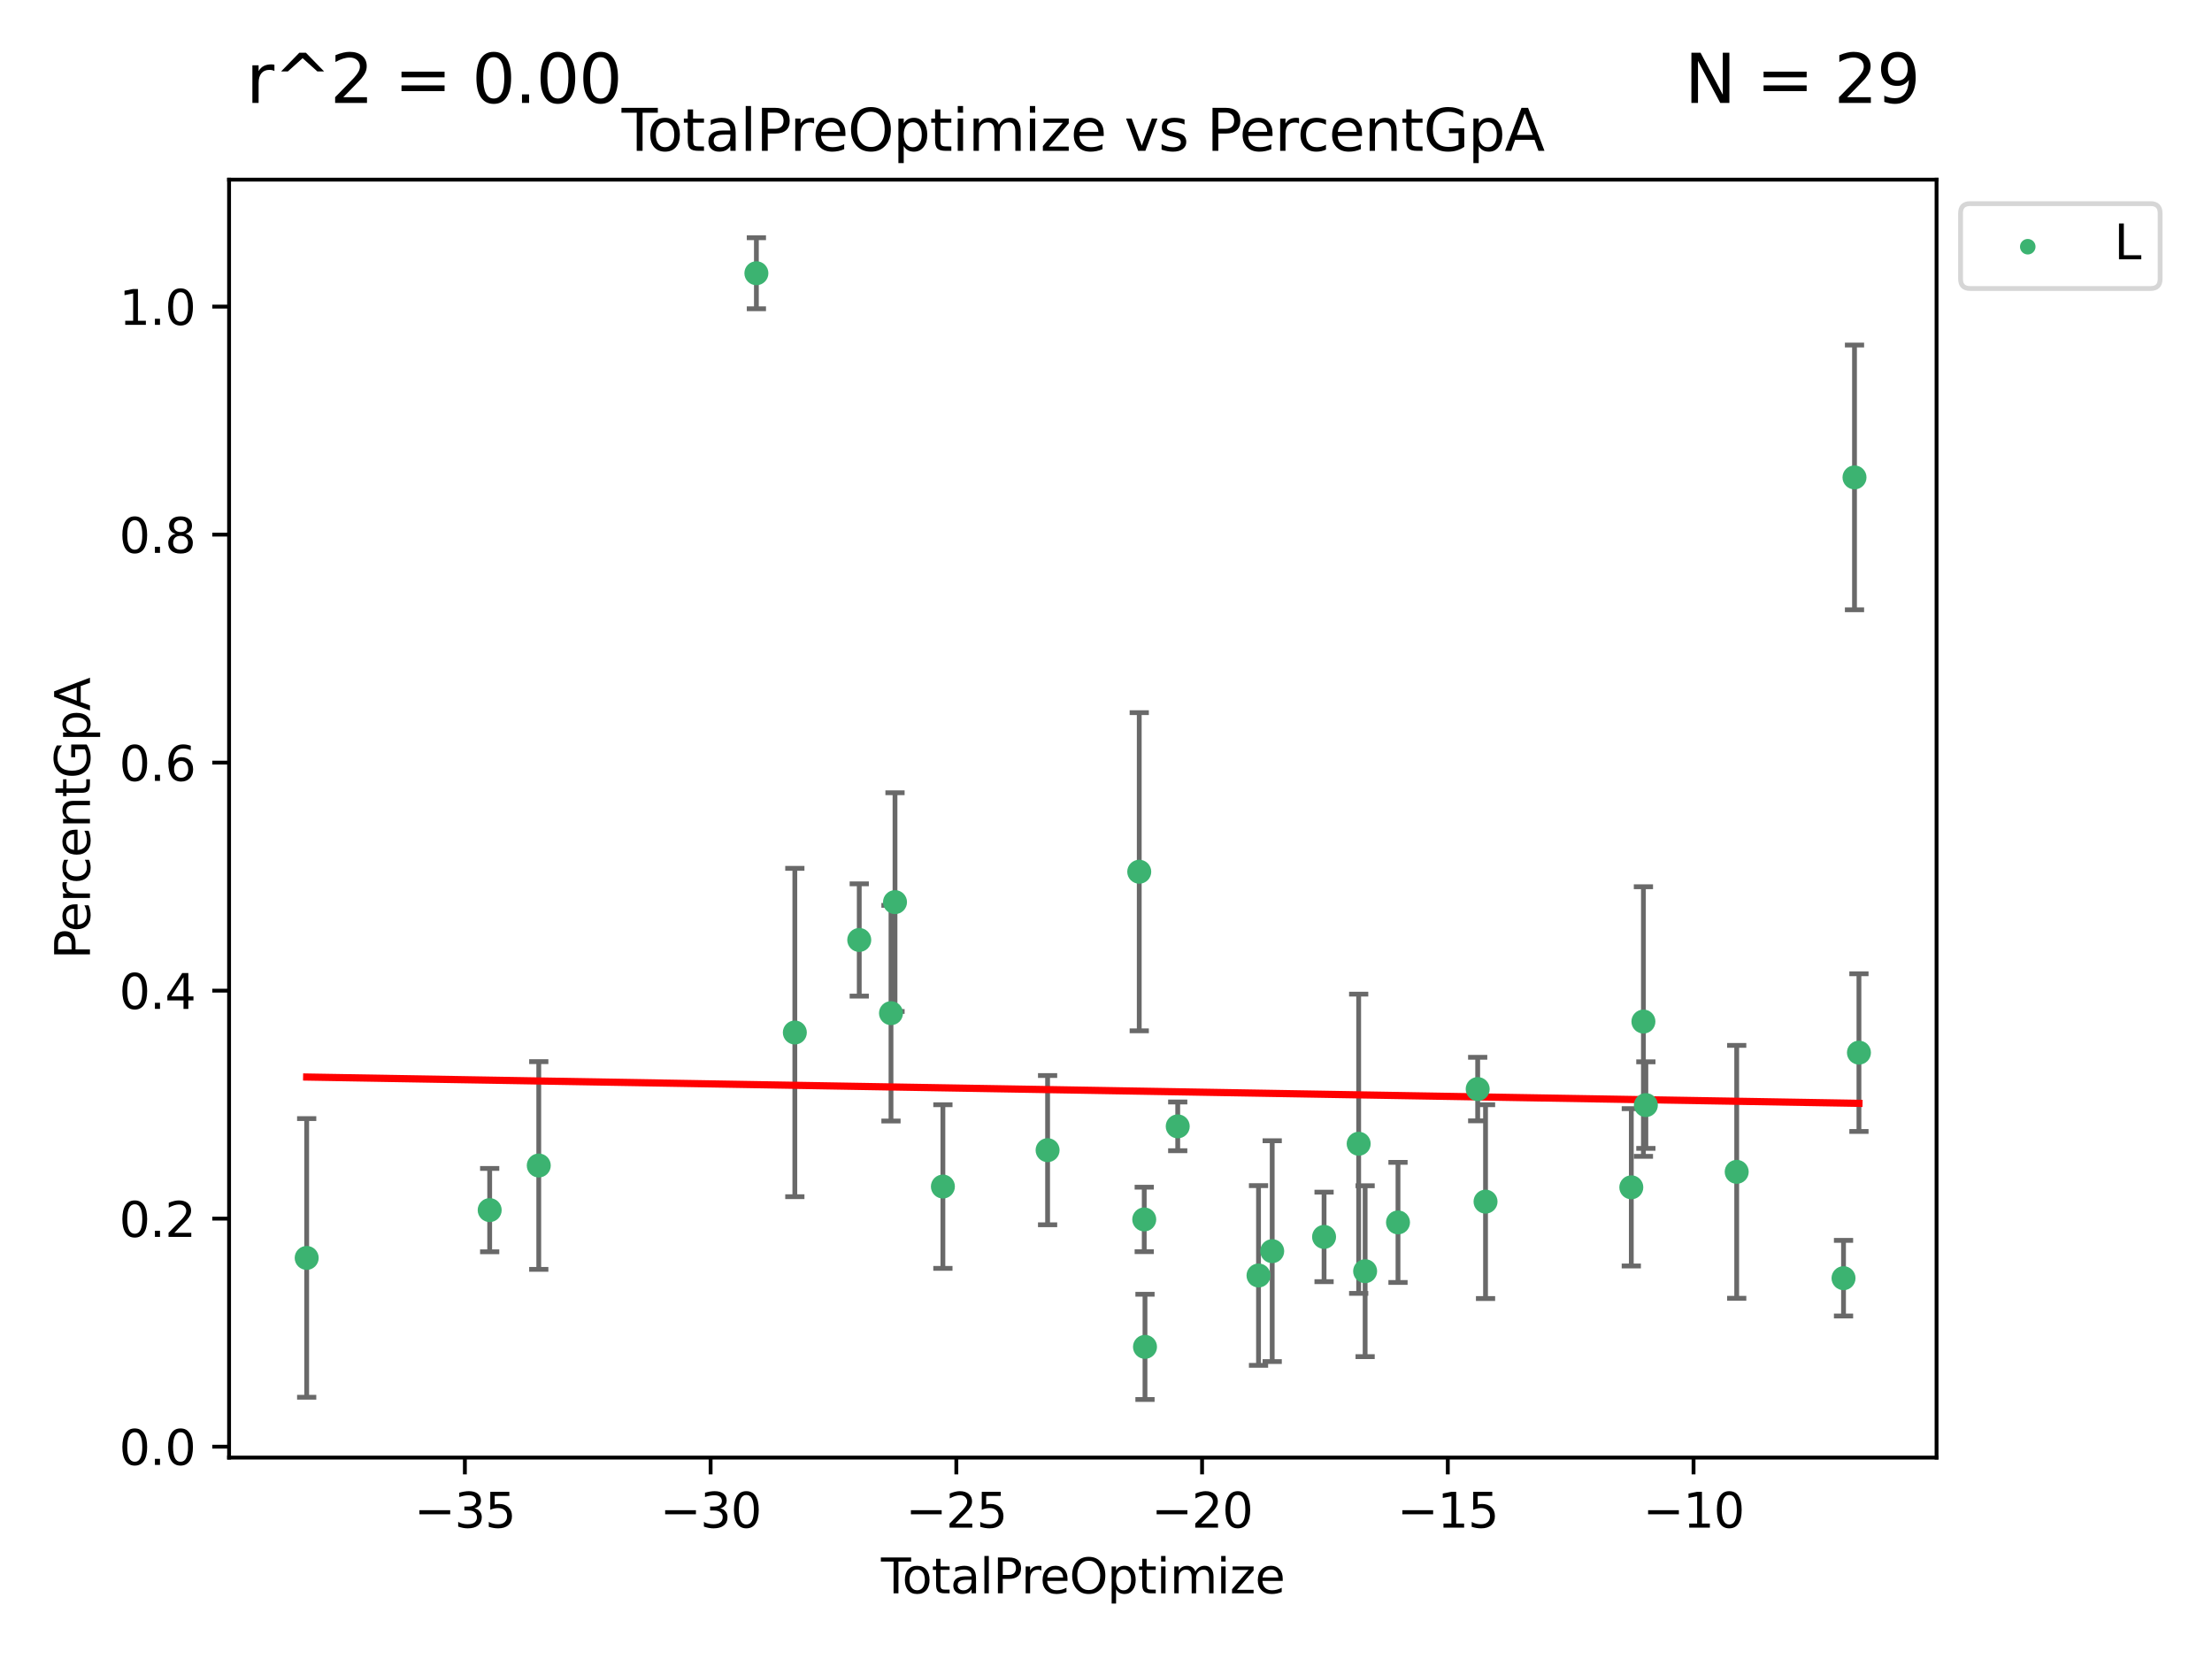 <?xml version="1.0" encoding="utf-8" standalone="no"?>
<!DOCTYPE svg PUBLIC "-//W3C//DTD SVG 1.1//EN"
  "http://www.w3.org/Graphics/SVG/1.1/DTD/svg11.dtd">
<svg xmlns:xlink="http://www.w3.org/1999/xlink" width="460.8pt" height="345.6pt" viewBox="0 0 460.8 345.6" xmlns="http://www.w3.org/2000/svg" version="1.1">
 <defs>
  <style type="text/css">*{stroke-linejoin: round; stroke-linecap: butt}</style>
 </defs>
 <g id="figure_1">
  <g id="patch_1">
   <path d="M 0 345.6 
L 460.8 345.6 
L 460.8 0 
L 0 0 
z
" style="fill: #ffffff"/>
  </g>
  <g id="axes_1">
   <g id="patch_2">
    <path d="M 47.72 303.64 
L 403.42 303.64 
L 403.42 37.422 
L 47.72 37.422 
z
" style="fill: #ffffff"/>
   </g>
   <g id="PathCollection_1">
    <defs>
     <path id="me952d10cf7" d="M 0 1.118 
C 0.297 1.118 0.581 1 0.791 0.791 
C 1 0.581 1.118 0.297 1.118 0 
C 1.118 -0.297 1 -0.581 0.791 -0.791 
C 0.581 -1 0.297 -1.118 0 -1.118 
C -0.297 -1.118 -0.581 -1 -0.791 -0.791 
C -1 -0.581 -1.118 -0.297 -1.118 0 
C -1.118 0.297 -1 0.581 -0.791 0.791 
C -0.581 1 -0.297 1.118 0 1.118 
z
" style="stroke: #3cb371"/>
    </defs>
    <g clip-path="url(#pc78a0ba2e9)">
     <use xlink:href="#me952d10cf7" x="63.888" y="262.049" style="fill: #3cb371; stroke: #3cb371"/>
     <use xlink:href="#me952d10cf7" x="102.01" y="252.087" style="fill: #3cb371; stroke: #3cb371"/>
     <use xlink:href="#me952d10cf7" x="112.235" y="242.795" style="fill: #3cb371; stroke: #3cb371"/>
     <use xlink:href="#me952d10cf7" x="157.569" y="56.92" style="fill: #3cb371; stroke: #3cb371"/>
     <use xlink:href="#me952d10cf7" x="165.579" y="215.09" style="fill: #3cb371; stroke: #3cb371"/>
     <use xlink:href="#me952d10cf7" x="178.997" y="195.811" style="fill: #3cb371; stroke: #3cb371"/>
     <use xlink:href="#me952d10cf7" x="185.61" y="211.062" style="fill: #3cb371; stroke: #3cb371"/>
     <use xlink:href="#me952d10cf7" x="186.446" y="187.927" style="fill: #3cb371; stroke: #3cb371"/>
     <use xlink:href="#me952d10cf7" x="196.423" y="247.179" style="fill: #3cb371; stroke: #3cb371"/>
     <use xlink:href="#me952d10cf7" x="218.233" y="239.6" style="fill: #3cb371; stroke: #3cb371"/>
     <use xlink:href="#me952d10cf7" x="237.326" y="181.598" style="fill: #3cb371; stroke: #3cb371"/>
     <use xlink:href="#me952d10cf7" x="238.366" y="254.029" style="fill: #3cb371; stroke: #3cb371"/>
     <use xlink:href="#me952d10cf7" x="238.523" y="280.577" style="fill: #3cb371; stroke: #3cb371"/>
     <use xlink:href="#me952d10cf7" x="245.342" y="234.641" style="fill: #3cb371; stroke: #3cb371"/>
     <use xlink:href="#me952d10cf7" x="262.173" y="265.708" style="fill: #3cb371; stroke: #3cb371"/>
     <use xlink:href="#me952d10cf7" x="265.023" y="260.638" style="fill: #3cb371; stroke: #3cb371"/>
     <use xlink:href="#me952d10cf7" x="275.827" y="257.669" style="fill: #3cb371; stroke: #3cb371"/>
     <use xlink:href="#me952d10cf7" x="283.037" y="238.264" style="fill: #3cb371; stroke: #3cb371"/>
     <use xlink:href="#me952d10cf7" x="284.381" y="264.813" style="fill: #3cb371; stroke: #3cb371"/>
     <use xlink:href="#me952d10cf7" x="291.229" y="254.65" style="fill: #3cb371; stroke: #3cb371"/>
     <use xlink:href="#me952d10cf7" x="307.829" y="226.871" style="fill: #3cb371; stroke: #3cb371"/>
     <use xlink:href="#me952d10cf7" x="309.465" y="250.322" style="fill: #3cb371; stroke: #3cb371"/>
     <use xlink:href="#me952d10cf7" x="339.831" y="247.339" style="fill: #3cb371; stroke: #3cb371"/>
     <use xlink:href="#me952d10cf7" x="342.354" y="212.807" style="fill: #3cb371; stroke: #3cb371"/>
     <use xlink:href="#me952d10cf7" x="342.864" y="230.213" style="fill: #3cb371; stroke: #3cb371"/>
     <use xlink:href="#me952d10cf7" x="361.787" y="244.115" style="fill: #3cb371; stroke: #3cb371"/>
     <use xlink:href="#me952d10cf7" x="384.04" y="266.268" style="fill: #3cb371; stroke: #3cb371"/>
     <use xlink:href="#me952d10cf7" x="386.327" y="99.454" style="fill: #3cb371; stroke: #3cb371"/>
     <use xlink:href="#me952d10cf7" x="387.252" y="219.283" style="fill: #3cb371; stroke: #3cb371"/>
    </g>
   </g>
   <g id="matplotlib.axis_1">
    <g id="xtick_1">
     <g id="line2d_1">
      <defs>
       <path id="md910b4d066" d="M 0 0 
L 0 3.5 
" style="stroke: #000000; stroke-width: 0.8"/>
      </defs>
      <g>
       <use xlink:href="#md910b4d066" x="96.842" y="303.64" style="stroke: #000000; stroke-width: 0.8"/>
      </g>
     </g>
     <g id="text_1">
      <!-- −35 -->
      <g transform="translate(86.289 318.238)scale(0.1 -0.1)">
       <defs>
        <path id="DejaVuSans-2212" d="M 678 2272 
L 4684 2272 
L 4684 1741 
L 678 1741 
L 678 2272 
z
" transform="scale(0.016)"/>
        <path id="DejaVuSans-33" d="M 2597 2516 
Q 3050 2419 3304 2112 
Q 3559 1806 3559 1356 
Q 3559 666 3084 287 
Q 2609 -91 1734 -91 
Q 1441 -91 1130 -33 
Q 819 25 488 141 
L 488 750 
Q 750 597 1062 519 
Q 1375 441 1716 441 
Q 2309 441 2620 675 
Q 2931 909 2931 1356 
Q 2931 1769 2642 2001 
Q 2353 2234 1838 2234 
L 1294 2234 
L 1294 2753 
L 1863 2753 
Q 2328 2753 2575 2939 
Q 2822 3125 2822 3475 
Q 2822 3834 2567 4026 
Q 2313 4219 1838 4219 
Q 1578 4219 1281 4162 
Q 984 4106 628 3988 
L 628 4550 
Q 988 4650 1302 4700 
Q 1616 4750 1894 4750 
Q 2613 4750 3031 4423 
Q 3450 4097 3450 3541 
Q 3450 3153 3228 2886 
Q 3006 2619 2597 2516 
z
" transform="scale(0.016)"/>
        <path id="DejaVuSans-35" d="M 691 4666 
L 3169 4666 
L 3169 4134 
L 1269 4134 
L 1269 2991 
Q 1406 3038 1543 3061 
Q 1681 3084 1819 3084 
Q 2600 3084 3056 2656 
Q 3513 2228 3513 1497 
Q 3513 744 3044 326 
Q 2575 -91 1722 -91 
Q 1428 -91 1123 -41 
Q 819 9 494 109 
L 494 744 
Q 775 591 1075 516 
Q 1375 441 1709 441 
Q 2250 441 2565 725 
Q 2881 1009 2881 1497 
Q 2881 1984 2565 2268 
Q 2250 2553 1709 2553 
Q 1456 2553 1204 2497 
Q 953 2441 691 2322 
L 691 4666 
z
" transform="scale(0.016)"/>
       </defs>
       <use xlink:href="#DejaVuSans-2212"/>
       <use xlink:href="#DejaVuSans-33" x="83.789"/>
       <use xlink:href="#DejaVuSans-35" x="147.412"/>
      </g>
     </g>
    </g>
    <g id="xtick_2">
     <g id="line2d_2">
      <g>
       <use xlink:href="#md910b4d066" x="148.033" y="303.64" style="stroke: #000000; stroke-width: 0.8"/>
      </g>
     </g>
     <g id="text_2">
      <!-- −30 -->
      <g transform="translate(137.48 318.238)scale(0.1 -0.1)">
       <defs>
        <path id="DejaVuSans-30" d="M 2034 4250 
Q 1547 4250 1301 3770 
Q 1056 3291 1056 2328 
Q 1056 1369 1301 889 
Q 1547 409 2034 409 
Q 2525 409 2770 889 
Q 3016 1369 3016 2328 
Q 3016 3291 2770 3770 
Q 2525 4250 2034 4250 
z
M 2034 4750 
Q 2819 4750 3233 4129 
Q 3647 3509 3647 2328 
Q 3647 1150 3233 529 
Q 2819 -91 2034 -91 
Q 1250 -91 836 529 
Q 422 1150 422 2328 
Q 422 3509 836 4129 
Q 1250 4750 2034 4750 
z
" transform="scale(0.016)"/>
       </defs>
       <use xlink:href="#DejaVuSans-2212"/>
       <use xlink:href="#DejaVuSans-33" x="83.789"/>
       <use xlink:href="#DejaVuSans-30" x="147.412"/>
      </g>
     </g>
    </g>
    <g id="xtick_3">
     <g id="line2d_3">
      <g>
       <use xlink:href="#md910b4d066" x="199.223" y="303.64" style="stroke: #000000; stroke-width: 0.8"/>
      </g>
     </g>
     <g id="text_3">
      <!-- −25 -->
      <g transform="translate(188.671 318.238)scale(0.1 -0.1)">
       <defs>
        <path id="DejaVuSans-32" d="M 1228 531 
L 3431 531 
L 3431 0 
L 469 0 
L 469 531 
Q 828 903 1448 1529 
Q 2069 2156 2228 2338 
Q 2531 2678 2651 2914 
Q 2772 3150 2772 3378 
Q 2772 3750 2511 3984 
Q 2250 4219 1831 4219 
Q 1534 4219 1204 4116 
Q 875 4013 500 3803 
L 500 4441 
Q 881 4594 1212 4672 
Q 1544 4750 1819 4750 
Q 2544 4750 2975 4387 
Q 3406 4025 3406 3419 
Q 3406 3131 3298 2873 
Q 3191 2616 2906 2266 
Q 2828 2175 2409 1742 
Q 1991 1309 1228 531 
z
" transform="scale(0.016)"/>
       </defs>
       <use xlink:href="#DejaVuSans-2212"/>
       <use xlink:href="#DejaVuSans-32" x="83.789"/>
       <use xlink:href="#DejaVuSans-35" x="147.412"/>
      </g>
     </g>
    </g>
    <g id="xtick_4">
     <g id="line2d_4">
      <g>
       <use xlink:href="#md910b4d066" x="250.414" y="303.64" style="stroke: #000000; stroke-width: 0.8"/>
      </g>
     </g>
     <g id="text_4">
      <!-- −20 -->
      <g transform="translate(239.862 318.238)scale(0.1 -0.1)">
       <use xlink:href="#DejaVuSans-2212"/>
       <use xlink:href="#DejaVuSans-32" x="83.789"/>
       <use xlink:href="#DejaVuSans-30" x="147.412"/>
      </g>
     </g>
    </g>
    <g id="xtick_5">
     <g id="line2d_5">
      <g>
       <use xlink:href="#md910b4d066" x="301.605" y="303.64" style="stroke: #000000; stroke-width: 0.8"/>
      </g>
     </g>
     <g id="text_5">
      <!-- −15 -->
      <g transform="translate(291.053 318.238)scale(0.1 -0.1)">
       <defs>
        <path id="DejaVuSans-31" d="M 794 531 
L 1825 531 
L 1825 4091 
L 703 3866 
L 703 4441 
L 1819 4666 
L 2450 4666 
L 2450 531 
L 3481 531 
L 3481 0 
L 794 0 
L 794 531 
z
" transform="scale(0.016)"/>
       </defs>
       <use xlink:href="#DejaVuSans-2212"/>
       <use xlink:href="#DejaVuSans-31" x="83.789"/>
       <use xlink:href="#DejaVuSans-35" x="147.412"/>
      </g>
     </g>
    </g>
    <g id="xtick_6">
     <g id="line2d_6">
      <g>
       <use xlink:href="#md910b4d066" x="352.796" y="303.64" style="stroke: #000000; stroke-width: 0.8"/>
      </g>
     </g>
     <g id="text_6">
      <!-- −10 -->
      <g transform="translate(342.244 318.238)scale(0.1 -0.1)">
       <use xlink:href="#DejaVuSans-2212"/>
       <use xlink:href="#DejaVuSans-31" x="83.789"/>
       <use xlink:href="#DejaVuSans-30" x="147.412"/>
      </g>
     </g>
    </g>
    <g id="text_7">
     <!-- TotalPreOptimize -->
     <g transform="translate(183.527 331.917)scale(0.1 -0.1)">
      <defs>
       <path id="DejaVuSans-54" d="M -19 4666 
L 3928 4666 
L 3928 4134 
L 2272 4134 
L 2272 0 
L 1638 0 
L 1638 4134 
L -19 4134 
L -19 4666 
z
" transform="scale(0.016)"/>
       <path id="DejaVuSans-6f" d="M 1959 3097 
Q 1497 3097 1228 2736 
Q 959 2375 959 1747 
Q 959 1119 1226 758 
Q 1494 397 1959 397 
Q 2419 397 2687 759 
Q 2956 1122 2956 1747 
Q 2956 2369 2687 2733 
Q 2419 3097 1959 3097 
z
M 1959 3584 
Q 2709 3584 3137 3096 
Q 3566 2609 3566 1747 
Q 3566 888 3137 398 
Q 2709 -91 1959 -91 
Q 1206 -91 779 398 
Q 353 888 353 1747 
Q 353 2609 779 3096 
Q 1206 3584 1959 3584 
z
" transform="scale(0.016)"/>
       <path id="DejaVuSans-74" d="M 1172 4494 
L 1172 3500 
L 2356 3500 
L 2356 3053 
L 1172 3053 
L 1172 1153 
Q 1172 725 1289 603 
Q 1406 481 1766 481 
L 2356 481 
L 2356 0 
L 1766 0 
Q 1100 0 847 248 
Q 594 497 594 1153 
L 594 3053 
L 172 3053 
L 172 3500 
L 594 3500 
L 594 4494 
L 1172 4494 
z
" transform="scale(0.016)"/>
       <path id="DejaVuSans-61" d="M 2194 1759 
Q 1497 1759 1228 1600 
Q 959 1441 959 1056 
Q 959 750 1161 570 
Q 1363 391 1709 391 
Q 2188 391 2477 730 
Q 2766 1069 2766 1631 
L 2766 1759 
L 2194 1759 
z
M 3341 1997 
L 3341 0 
L 2766 0 
L 2766 531 
Q 2569 213 2275 61 
Q 1981 -91 1556 -91 
Q 1019 -91 701 211 
Q 384 513 384 1019 
Q 384 1609 779 1909 
Q 1175 2209 1959 2209 
L 2766 2209 
L 2766 2266 
Q 2766 2663 2505 2880 
Q 2244 3097 1772 3097 
Q 1472 3097 1187 3025 
Q 903 2953 641 2809 
L 641 3341 
Q 956 3463 1253 3523 
Q 1550 3584 1831 3584 
Q 2591 3584 2966 3190 
Q 3341 2797 3341 1997 
z
" transform="scale(0.016)"/>
       <path id="DejaVuSans-6c" d="M 603 4863 
L 1178 4863 
L 1178 0 
L 603 0 
L 603 4863 
z
" transform="scale(0.016)"/>
       <path id="DejaVuSans-50" d="M 1259 4147 
L 1259 2394 
L 2053 2394 
Q 2494 2394 2734 2622 
Q 2975 2850 2975 3272 
Q 2975 3691 2734 3919 
Q 2494 4147 2053 4147 
L 1259 4147 
z
M 628 4666 
L 2053 4666 
Q 2838 4666 3239 4311 
Q 3641 3956 3641 3272 
Q 3641 2581 3239 2228 
Q 2838 1875 2053 1875 
L 1259 1875 
L 1259 0 
L 628 0 
L 628 4666 
z
" transform="scale(0.016)"/>
       <path id="DejaVuSans-72" d="M 2631 2963 
Q 2534 3019 2420 3045 
Q 2306 3072 2169 3072 
Q 1681 3072 1420 2755 
Q 1159 2438 1159 1844 
L 1159 0 
L 581 0 
L 581 3500 
L 1159 3500 
L 1159 2956 
Q 1341 3275 1631 3429 
Q 1922 3584 2338 3584 
Q 2397 3584 2469 3576 
Q 2541 3569 2628 3553 
L 2631 2963 
z
" transform="scale(0.016)"/>
       <path id="DejaVuSans-65" d="M 3597 1894 
L 3597 1613 
L 953 1613 
Q 991 1019 1311 708 
Q 1631 397 2203 397 
Q 2534 397 2845 478 
Q 3156 559 3463 722 
L 3463 178 
Q 3153 47 2828 -22 
Q 2503 -91 2169 -91 
Q 1331 -91 842 396 
Q 353 884 353 1716 
Q 353 2575 817 3079 
Q 1281 3584 2069 3584 
Q 2775 3584 3186 3129 
Q 3597 2675 3597 1894 
z
M 3022 2063 
Q 3016 2534 2758 2815 
Q 2500 3097 2075 3097 
Q 1594 3097 1305 2825 
Q 1016 2553 972 2059 
L 3022 2063 
z
" transform="scale(0.016)"/>
       <path id="DejaVuSans-4f" d="M 2522 4238 
Q 1834 4238 1429 3725 
Q 1025 3213 1025 2328 
Q 1025 1447 1429 934 
Q 1834 422 2522 422 
Q 3209 422 3611 934 
Q 4013 1447 4013 2328 
Q 4013 3213 3611 3725 
Q 3209 4238 2522 4238 
z
M 2522 4750 
Q 3503 4750 4090 4092 
Q 4678 3434 4678 2328 
Q 4678 1225 4090 567 
Q 3503 -91 2522 -91 
Q 1538 -91 948 565 
Q 359 1222 359 2328 
Q 359 3434 948 4092 
Q 1538 4750 2522 4750 
z
" transform="scale(0.016)"/>
       <path id="DejaVuSans-70" d="M 1159 525 
L 1159 -1331 
L 581 -1331 
L 581 3500 
L 1159 3500 
L 1159 2969 
Q 1341 3281 1617 3432 
Q 1894 3584 2278 3584 
Q 2916 3584 3314 3078 
Q 3713 2572 3713 1747 
Q 3713 922 3314 415 
Q 2916 -91 2278 -91 
Q 1894 -91 1617 61 
Q 1341 213 1159 525 
z
M 3116 1747 
Q 3116 2381 2855 2742 
Q 2594 3103 2138 3103 
Q 1681 3103 1420 2742 
Q 1159 2381 1159 1747 
Q 1159 1113 1420 752 
Q 1681 391 2138 391 
Q 2594 391 2855 752 
Q 3116 1113 3116 1747 
z
" transform="scale(0.016)"/>
       <path id="DejaVuSans-69" d="M 603 3500 
L 1178 3500 
L 1178 0 
L 603 0 
L 603 3500 
z
M 603 4863 
L 1178 4863 
L 1178 4134 
L 603 4134 
L 603 4863 
z
" transform="scale(0.016)"/>
       <path id="DejaVuSans-6d" d="M 3328 2828 
Q 3544 3216 3844 3400 
Q 4144 3584 4550 3584 
Q 5097 3584 5394 3201 
Q 5691 2819 5691 2113 
L 5691 0 
L 5113 0 
L 5113 2094 
Q 5113 2597 4934 2840 
Q 4756 3084 4391 3084 
Q 3944 3084 3684 2787 
Q 3425 2491 3425 1978 
L 3425 0 
L 2847 0 
L 2847 2094 
Q 2847 2600 2669 2842 
Q 2491 3084 2119 3084 
Q 1678 3084 1418 2786 
Q 1159 2488 1159 1978 
L 1159 0 
L 581 0 
L 581 3500 
L 1159 3500 
L 1159 2956 
Q 1356 3278 1631 3431 
Q 1906 3584 2284 3584 
Q 2666 3584 2933 3390 
Q 3200 3197 3328 2828 
z
" transform="scale(0.016)"/>
       <path id="DejaVuSans-7a" d="M 353 3500 
L 3084 3500 
L 3084 2975 
L 922 459 
L 3084 459 
L 3084 0 
L 275 0 
L 275 525 
L 2438 3041 
L 353 3041 
L 353 3500 
z
" transform="scale(0.016)"/>
      </defs>
      <use xlink:href="#DejaVuSans-54"/>
      <use xlink:href="#DejaVuSans-6f" x="44.084"/>
      <use xlink:href="#DejaVuSans-74" x="105.266"/>
      <use xlink:href="#DejaVuSans-61" x="144.475"/>
      <use xlink:href="#DejaVuSans-6c" x="205.754"/>
      <use xlink:href="#DejaVuSans-50" x="233.537"/>
      <use xlink:href="#DejaVuSans-72" x="292.09"/>
      <use xlink:href="#DejaVuSans-65" x="330.953"/>
      <use xlink:href="#DejaVuSans-4f" x="392.477"/>
      <use xlink:href="#DejaVuSans-70" x="471.188"/>
      <use xlink:href="#DejaVuSans-74" x="534.664"/>
      <use xlink:href="#DejaVuSans-69" x="573.873"/>
      <use xlink:href="#DejaVuSans-6d" x="601.656"/>
      <use xlink:href="#DejaVuSans-69" x="699.068"/>
      <use xlink:href="#DejaVuSans-7a" x="726.852"/>
      <use xlink:href="#DejaVuSans-65" x="779.342"/>
     </g>
    </g>
   </g>
   <g id="matplotlib.axis_2">
    <g id="ytick_1">
     <g id="line2d_7">
      <defs>
       <path id="mcd298468d3" d="M 0 0 
L -3.5 0 
" style="stroke: #000000; stroke-width: 0.8"/>
      </defs>
      <g>
       <use xlink:href="#mcd298468d3" x="47.72" y="301.367" style="stroke: #000000; stroke-width: 0.8"/>
      </g>
     </g>
     <g id="text_8">
      <!-- 0.0 -->
      <g transform="translate(24.817 305.166)scale(0.1 -0.1)">
       <defs>
        <path id="DejaVuSans-2e" d="M 684 794 
L 1344 794 
L 1344 0 
L 684 0 
L 684 794 
z
" transform="scale(0.016)"/>
       </defs>
       <use xlink:href="#DejaVuSans-30"/>
       <use xlink:href="#DejaVuSans-2e" x="63.623"/>
       <use xlink:href="#DejaVuSans-30" x="95.41"/>
      </g>
     </g>
    </g>
    <g id="ytick_2">
     <g id="line2d_8">
      <g>
       <use xlink:href="#mcd298468d3" x="47.72" y="253.868" style="stroke: #000000; stroke-width: 0.8"/>
      </g>
     </g>
     <g id="text_9">
      <!-- 0.2 -->
      <g transform="translate(24.817 257.667)scale(0.1 -0.1)">
       <use xlink:href="#DejaVuSans-30"/>
       <use xlink:href="#DejaVuSans-2e" x="63.623"/>
       <use xlink:href="#DejaVuSans-32" x="95.41"/>
      </g>
     </g>
    </g>
    <g id="ytick_3">
     <g id="line2d_9">
      <g>
       <use xlink:href="#mcd298468d3" x="47.72" y="206.369" style="stroke: #000000; stroke-width: 0.8"/>
      </g>
     </g>
     <g id="text_10">
      <!-- 0.4 -->
      <g transform="translate(24.817 210.168)scale(0.1 -0.1)">
       <defs>
        <path id="DejaVuSans-34" d="M 2419 4116 
L 825 1625 
L 2419 1625 
L 2419 4116 
z
M 2253 4666 
L 3047 4666 
L 3047 1625 
L 3713 1625 
L 3713 1100 
L 3047 1100 
L 3047 0 
L 2419 0 
L 2419 1100 
L 313 1100 
L 313 1709 
L 2253 4666 
z
" transform="scale(0.016)"/>
       </defs>
       <use xlink:href="#DejaVuSans-30"/>
       <use xlink:href="#DejaVuSans-2e" x="63.623"/>
       <use xlink:href="#DejaVuSans-34" x="95.41"/>
      </g>
     </g>
    </g>
    <g id="ytick_4">
     <g id="line2d_10">
      <g>
       <use xlink:href="#mcd298468d3" x="47.72" y="158.87" style="stroke: #000000; stroke-width: 0.8"/>
      </g>
     </g>
     <g id="text_11">
      <!-- 0.6 -->
      <g transform="translate(24.817 162.67)scale(0.1 -0.1)">
       <defs>
        <path id="DejaVuSans-36" d="M 2113 2584 
Q 1688 2584 1439 2293 
Q 1191 2003 1191 1497 
Q 1191 994 1439 701 
Q 1688 409 2113 409 
Q 2538 409 2786 701 
Q 3034 994 3034 1497 
Q 3034 2003 2786 2293 
Q 2538 2584 2113 2584 
z
M 3366 4563 
L 3366 3988 
Q 3128 4100 2886 4159 
Q 2644 4219 2406 4219 
Q 1781 4219 1451 3797 
Q 1122 3375 1075 2522 
Q 1259 2794 1537 2939 
Q 1816 3084 2150 3084 
Q 2853 3084 3261 2657 
Q 3669 2231 3669 1497 
Q 3669 778 3244 343 
Q 2819 -91 2113 -91 
Q 1303 -91 875 529 
Q 447 1150 447 2328 
Q 447 3434 972 4092 
Q 1497 4750 2381 4750 
Q 2619 4750 2861 4703 
Q 3103 4656 3366 4563 
z
" transform="scale(0.016)"/>
       </defs>
       <use xlink:href="#DejaVuSans-30"/>
       <use xlink:href="#DejaVuSans-2e" x="63.623"/>
       <use xlink:href="#DejaVuSans-36" x="95.41"/>
      </g>
     </g>
    </g>
    <g id="ytick_5">
     <g id="line2d_11">
      <g>
       <use xlink:href="#mcd298468d3" x="47.72" y="111.372" style="stroke: #000000; stroke-width: 0.8"/>
      </g>
     </g>
     <g id="text_12">
      <!-- 0.8 -->
      <g transform="translate(24.817 115.171)scale(0.1 -0.1)">
       <defs>
        <path id="DejaVuSans-38" d="M 2034 2216 
Q 1584 2216 1326 1975 
Q 1069 1734 1069 1313 
Q 1069 891 1326 650 
Q 1584 409 2034 409 
Q 2484 409 2743 651 
Q 3003 894 3003 1313 
Q 3003 1734 2745 1975 
Q 2488 2216 2034 2216 
z
M 1403 2484 
Q 997 2584 770 2862 
Q 544 3141 544 3541 
Q 544 4100 942 4425 
Q 1341 4750 2034 4750 
Q 2731 4750 3128 4425 
Q 3525 4100 3525 3541 
Q 3525 3141 3298 2862 
Q 3072 2584 2669 2484 
Q 3125 2378 3379 2068 
Q 3634 1759 3634 1313 
Q 3634 634 3220 271 
Q 2806 -91 2034 -91 
Q 1263 -91 848 271 
Q 434 634 434 1313 
Q 434 1759 690 2068 
Q 947 2378 1403 2484 
z
M 1172 3481 
Q 1172 3119 1398 2916 
Q 1625 2713 2034 2713 
Q 2441 2713 2670 2916 
Q 2900 3119 2900 3481 
Q 2900 3844 2670 4047 
Q 2441 4250 2034 4250 
Q 1625 4250 1398 4047 
Q 1172 3844 1172 3481 
z
" transform="scale(0.016)"/>
       </defs>
       <use xlink:href="#DejaVuSans-30"/>
       <use xlink:href="#DejaVuSans-2e" x="63.623"/>
       <use xlink:href="#DejaVuSans-38" x="95.41"/>
      </g>
     </g>
    </g>
    <g id="ytick_6">
     <g id="line2d_12">
      <g>
       <use xlink:href="#mcd298468d3" x="47.72" y="63.873" style="stroke: #000000; stroke-width: 0.8"/>
      </g>
     </g>
     <g id="text_13">
      <!-- 1.0 -->
      <g transform="translate(24.817 67.672)scale(0.1 -0.1)">
       <use xlink:href="#DejaVuSans-31"/>
       <use xlink:href="#DejaVuSans-2e" x="63.623"/>
       <use xlink:href="#DejaVuSans-30" x="95.41"/>
      </g>
     </g>
    </g>
    <g id="text_14">
     <!-- PercentGpA -->
     <g transform="translate(18.737 199.807)rotate(-90)scale(0.1 -0.1)">
      <defs>
       <path id="DejaVuSans-63" d="M 3122 3366 
L 3122 2828 
Q 2878 2963 2633 3030 
Q 2388 3097 2138 3097 
Q 1578 3097 1268 2742 
Q 959 2388 959 1747 
Q 959 1106 1268 751 
Q 1578 397 2138 397 
Q 2388 397 2633 464 
Q 2878 531 3122 666 
L 3122 134 
Q 2881 22 2623 -34 
Q 2366 -91 2075 -91 
Q 1284 -91 818 406 
Q 353 903 353 1747 
Q 353 2603 823 3093 
Q 1294 3584 2113 3584 
Q 2378 3584 2631 3529 
Q 2884 3475 3122 3366 
z
" transform="scale(0.016)"/>
       <path id="DejaVuSans-6e" d="M 3513 2113 
L 3513 0 
L 2938 0 
L 2938 2094 
Q 2938 2591 2744 2837 
Q 2550 3084 2163 3084 
Q 1697 3084 1428 2787 
Q 1159 2491 1159 1978 
L 1159 0 
L 581 0 
L 581 3500 
L 1159 3500 
L 1159 2956 
Q 1366 3272 1645 3428 
Q 1925 3584 2291 3584 
Q 2894 3584 3203 3211 
Q 3513 2838 3513 2113 
z
" transform="scale(0.016)"/>
       <path id="DejaVuSans-47" d="M 3809 666 
L 3809 1919 
L 2778 1919 
L 2778 2438 
L 4434 2438 
L 4434 434 
Q 4069 175 3628 42 
Q 3188 -91 2688 -91 
Q 1594 -91 976 548 
Q 359 1188 359 2328 
Q 359 3472 976 4111 
Q 1594 4750 2688 4750 
Q 3144 4750 3555 4637 
Q 3966 4525 4313 4306 
L 4313 3634 
Q 3963 3931 3569 4081 
Q 3175 4231 2741 4231 
Q 1884 4231 1454 3753 
Q 1025 3275 1025 2328 
Q 1025 1384 1454 906 
Q 1884 428 2741 428 
Q 3075 428 3337 486 
Q 3600 544 3809 666 
z
" transform="scale(0.016)"/>
       <path id="DejaVuSans-41" d="M 2188 4044 
L 1331 1722 
L 3047 1722 
L 2188 4044 
z
M 1831 4666 
L 2547 4666 
L 4325 0 
L 3669 0 
L 3244 1197 
L 1141 1197 
L 716 0 
L 50 0 
L 1831 4666 
z
" transform="scale(0.016)"/>
      </defs>
      <use xlink:href="#DejaVuSans-50"/>
      <use xlink:href="#DejaVuSans-65" x="56.678"/>
      <use xlink:href="#DejaVuSans-72" x="118.201"/>
      <use xlink:href="#DejaVuSans-63" x="157.064"/>
      <use xlink:href="#DejaVuSans-65" x="212.045"/>
      <use xlink:href="#DejaVuSans-6e" x="273.568"/>
      <use xlink:href="#DejaVuSans-74" x="336.947"/>
      <use xlink:href="#DejaVuSans-47" x="376.156"/>
      <use xlink:href="#DejaVuSans-70" x="453.646"/>
      <use xlink:href="#DejaVuSans-41" x="517.123"/>
     </g>
    </g>
   </g>
   <g id="LineCollection_1">
    <path d="M 63.888 291.071 
L 63.888 233.027 
" clip-path="url(#pc78a0ba2e9)" style="fill: none; stroke: #696969"/>
    <path d="M 102.01 260.77 
L 102.01 243.404 
" clip-path="url(#pc78a0ba2e9)" style="fill: none; stroke: #696969"/>
    <path d="M 112.235 264.432 
L 112.235 221.158 
" clip-path="url(#pc78a0ba2e9)" style="fill: none; stroke: #696969"/>
    <path d="M 157.569 64.318 
L 157.569 49.523 
" clip-path="url(#pc78a0ba2e9)" style="fill: none; stroke: #696969"/>
    <path d="M 165.579 249.289 
L 165.579 180.891 
" clip-path="url(#pc78a0ba2e9)" style="fill: none; stroke: #696969"/>
    <path d="M 178.997 207.506 
L 178.997 184.116 
" clip-path="url(#pc78a0ba2e9)" style="fill: none; stroke: #696969"/>
    <path d="M 185.61 233.524 
L 185.61 188.599 
" clip-path="url(#pc78a0ba2e9)" style="fill: none; stroke: #696969"/>
    <path d="M 186.446 210.709 
L 186.446 165.144 
" clip-path="url(#pc78a0ba2e9)" style="fill: none; stroke: #696969"/>
    <path d="M 196.423 264.222 
L 196.423 230.137 
" clip-path="url(#pc78a0ba2e9)" style="fill: none; stroke: #696969"/>
    <path d="M 218.233 255.145 
L 218.233 224.054 
" clip-path="url(#pc78a0ba2e9)" style="fill: none; stroke: #696969"/>
    <path d="M 237.326 214.737 
L 237.326 148.458 
" clip-path="url(#pc78a0ba2e9)" style="fill: none; stroke: #696969"/>
    <path d="M 238.366 260.745 
L 238.366 247.313 
" clip-path="url(#pc78a0ba2e9)" style="fill: none; stroke: #696969"/>
    <path d="M 238.523 291.539 
L 238.523 269.615 
" clip-path="url(#pc78a0ba2e9)" style="fill: none; stroke: #696969"/>
    <path d="M 245.342 239.716 
L 245.342 229.566 
" clip-path="url(#pc78a0ba2e9)" style="fill: none; stroke: #696969"/>
    <path d="M 262.173 284.427 
L 262.173 246.989 
" clip-path="url(#pc78a0ba2e9)" style="fill: none; stroke: #696969"/>
    <path d="M 265.023 283.639 
L 265.023 237.638 
" clip-path="url(#pc78a0ba2e9)" style="fill: none; stroke: #696969"/>
    <path d="M 275.827 266.994 
L 275.827 248.344 
" clip-path="url(#pc78a0ba2e9)" style="fill: none; stroke: #696969"/>
    <path d="M 283.037 269.432 
L 283.037 207.096 
" clip-path="url(#pc78a0ba2e9)" style="fill: none; stroke: #696969"/>
    <path d="M 284.381 282.612 
L 284.381 247.014 
" clip-path="url(#pc78a0ba2e9)" style="fill: none; stroke: #696969"/>
    <path d="M 291.229 267.159 
L 291.229 242.142 
" clip-path="url(#pc78a0ba2e9)" style="fill: none; stroke: #696969"/>
    <path d="M 307.829 233.488 
L 307.829 220.255 
" clip-path="url(#pc78a0ba2e9)" style="fill: none; stroke: #696969"/>
    <path d="M 309.465 270.506 
L 309.465 230.138 
" clip-path="url(#pc78a0ba2e9)" style="fill: none; stroke: #696969"/>
    <path d="M 339.831 263.725 
L 339.831 230.953 
" clip-path="url(#pc78a0ba2e9)" style="fill: none; stroke: #696969"/>
    <path d="M 342.354 240.887 
L 342.354 184.726 
" clip-path="url(#pc78a0ba2e9)" style="fill: none; stroke: #696969"/>
    <path d="M 342.864 239.229 
L 342.864 221.197 
" clip-path="url(#pc78a0ba2e9)" style="fill: none; stroke: #696969"/>
    <path d="M 361.787 270.459 
L 361.787 217.771 
" clip-path="url(#pc78a0ba2e9)" style="fill: none; stroke: #696969"/>
    <path d="M 384.04 274.145 
L 384.04 258.391 
" clip-path="url(#pc78a0ba2e9)" style="fill: none; stroke: #696969"/>
    <path d="M 386.327 127.026 
L 386.327 71.881 
" clip-path="url(#pc78a0ba2e9)" style="fill: none; stroke: #696969"/>
    <path d="M 387.252 235.706 
L 387.252 202.86 
" clip-path="url(#pc78a0ba2e9)" style="fill: none; stroke: #696969"/>
   </g>
   <g id="line2d_13">
    <defs>
     <path id="m46abfa9cf5" d="M 2 0 
L -2 -0 
" style="stroke: #696969"/>
    </defs>
    <g clip-path="url(#pc78a0ba2e9)">
     <use xlink:href="#m46abfa9cf5" x="63.888" y="291.071" style="fill: #696969; stroke: #696969"/>
     <use xlink:href="#m46abfa9cf5" x="102.01" y="260.77" style="fill: #696969; stroke: #696969"/>
     <use xlink:href="#m46abfa9cf5" x="112.235" y="264.432" style="fill: #696969; stroke: #696969"/>
     <use xlink:href="#m46abfa9cf5" x="157.569" y="64.318" style="fill: #696969; stroke: #696969"/>
     <use xlink:href="#m46abfa9cf5" x="165.579" y="249.289" style="fill: #696969; stroke: #696969"/>
     <use xlink:href="#m46abfa9cf5" x="178.997" y="207.506" style="fill: #696969; stroke: #696969"/>
     <use xlink:href="#m46abfa9cf5" x="185.61" y="233.524" style="fill: #696969; stroke: #696969"/>
     <use xlink:href="#m46abfa9cf5" x="186.446" y="210.709" style="fill: #696969; stroke: #696969"/>
     <use xlink:href="#m46abfa9cf5" x="196.423" y="264.222" style="fill: #696969; stroke: #696969"/>
     <use xlink:href="#m46abfa9cf5" x="218.233" y="255.145" style="fill: #696969; stroke: #696969"/>
     <use xlink:href="#m46abfa9cf5" x="237.326" y="214.737" style="fill: #696969; stroke: #696969"/>
     <use xlink:href="#m46abfa9cf5" x="238.366" y="260.745" style="fill: #696969; stroke: #696969"/>
     <use xlink:href="#m46abfa9cf5" x="238.523" y="291.539" style="fill: #696969; stroke: #696969"/>
     <use xlink:href="#m46abfa9cf5" x="245.342" y="239.716" style="fill: #696969; stroke: #696969"/>
     <use xlink:href="#m46abfa9cf5" x="262.173" y="284.427" style="fill: #696969; stroke: #696969"/>
     <use xlink:href="#m46abfa9cf5" x="265.023" y="283.639" style="fill: #696969; stroke: #696969"/>
     <use xlink:href="#m46abfa9cf5" x="275.827" y="266.994" style="fill: #696969; stroke: #696969"/>
     <use xlink:href="#m46abfa9cf5" x="283.037" y="269.432" style="fill: #696969; stroke: #696969"/>
     <use xlink:href="#m46abfa9cf5" x="284.381" y="282.612" style="fill: #696969; stroke: #696969"/>
     <use xlink:href="#m46abfa9cf5" x="291.229" y="267.159" style="fill: #696969; stroke: #696969"/>
     <use xlink:href="#m46abfa9cf5" x="307.829" y="233.488" style="fill: #696969; stroke: #696969"/>
     <use xlink:href="#m46abfa9cf5" x="309.465" y="270.506" style="fill: #696969; stroke: #696969"/>
     <use xlink:href="#m46abfa9cf5" x="339.831" y="263.725" style="fill: #696969; stroke: #696969"/>
     <use xlink:href="#m46abfa9cf5" x="342.354" y="240.887" style="fill: #696969; stroke: #696969"/>
     <use xlink:href="#m46abfa9cf5" x="342.864" y="239.229" style="fill: #696969; stroke: #696969"/>
     <use xlink:href="#m46abfa9cf5" x="361.787" y="270.459" style="fill: #696969; stroke: #696969"/>
     <use xlink:href="#m46abfa9cf5" x="384.04" y="274.145" style="fill: #696969; stroke: #696969"/>
     <use xlink:href="#m46abfa9cf5" x="386.327" y="127.026" style="fill: #696969; stroke: #696969"/>
     <use xlink:href="#m46abfa9cf5" x="387.252" y="235.706" style="fill: #696969; stroke: #696969"/>
    </g>
   </g>
   <g id="line2d_14">
    <g clip-path="url(#pc78a0ba2e9)">
     <use xlink:href="#m46abfa9cf5" x="63.888" y="233.027" style="fill: #696969; stroke: #696969"/>
     <use xlink:href="#m46abfa9cf5" x="102.01" y="243.404" style="fill: #696969; stroke: #696969"/>
     <use xlink:href="#m46abfa9cf5" x="112.235" y="221.158" style="fill: #696969; stroke: #696969"/>
     <use xlink:href="#m46abfa9cf5" x="157.569" y="49.523" style="fill: #696969; stroke: #696969"/>
     <use xlink:href="#m46abfa9cf5" x="165.579" y="180.891" style="fill: #696969; stroke: #696969"/>
     <use xlink:href="#m46abfa9cf5" x="178.997" y="184.116" style="fill: #696969; stroke: #696969"/>
     <use xlink:href="#m46abfa9cf5" x="185.61" y="188.599" style="fill: #696969; stroke: #696969"/>
     <use xlink:href="#m46abfa9cf5" x="186.446" y="165.144" style="fill: #696969; stroke: #696969"/>
     <use xlink:href="#m46abfa9cf5" x="196.423" y="230.137" style="fill: #696969; stroke: #696969"/>
     <use xlink:href="#m46abfa9cf5" x="218.233" y="224.054" style="fill: #696969; stroke: #696969"/>
     <use xlink:href="#m46abfa9cf5" x="237.326" y="148.458" style="fill: #696969; stroke: #696969"/>
     <use xlink:href="#m46abfa9cf5" x="238.366" y="247.313" style="fill: #696969; stroke: #696969"/>
     <use xlink:href="#m46abfa9cf5" x="238.523" y="269.615" style="fill: #696969; stroke: #696969"/>
     <use xlink:href="#m46abfa9cf5" x="245.342" y="229.566" style="fill: #696969; stroke: #696969"/>
     <use xlink:href="#m46abfa9cf5" x="262.173" y="246.989" style="fill: #696969; stroke: #696969"/>
     <use xlink:href="#m46abfa9cf5" x="265.023" y="237.638" style="fill: #696969; stroke: #696969"/>
     <use xlink:href="#m46abfa9cf5" x="275.827" y="248.344" style="fill: #696969; stroke: #696969"/>
     <use xlink:href="#m46abfa9cf5" x="283.037" y="207.096" style="fill: #696969; stroke: #696969"/>
     <use xlink:href="#m46abfa9cf5" x="284.381" y="247.014" style="fill: #696969; stroke: #696969"/>
     <use xlink:href="#m46abfa9cf5" x="291.229" y="242.142" style="fill: #696969; stroke: #696969"/>
     <use xlink:href="#m46abfa9cf5" x="307.829" y="220.255" style="fill: #696969; stroke: #696969"/>
     <use xlink:href="#m46abfa9cf5" x="309.465" y="230.138" style="fill: #696969; stroke: #696969"/>
     <use xlink:href="#m46abfa9cf5" x="339.831" y="230.953" style="fill: #696969; stroke: #696969"/>
     <use xlink:href="#m46abfa9cf5" x="342.354" y="184.726" style="fill: #696969; stroke: #696969"/>
     <use xlink:href="#m46abfa9cf5" x="342.864" y="221.197" style="fill: #696969; stroke: #696969"/>
     <use xlink:href="#m46abfa9cf5" x="361.787" y="217.771" style="fill: #696969; stroke: #696969"/>
     <use xlink:href="#m46abfa9cf5" x="384.04" y="258.391" style="fill: #696969; stroke: #696969"/>
     <use xlink:href="#m46abfa9cf5" x="386.327" y="71.881" style="fill: #696969; stroke: #696969"/>
     <use xlink:href="#m46abfa9cf5" x="387.252" y="202.86" style="fill: #696969; stroke: #696969"/>
    </g>
   </g>
   <g id="line2d_15">
    <path d="M 63.888 224.368 
L 102.01 225.014 
L 112.235 225.187 
L 157.569 225.955 
L 165.579 226.09 
L 178.997 226.318 
L 185.61 226.43 
L 186.446 226.444 
L 196.423 226.613 
L 218.233 226.982 
L 237.326 227.306 
L 238.366 227.323 
L 238.523 227.326 
L 245.342 227.441 
L 262.173 227.726 
L 265.023 227.775 
L 275.827 227.958 
L 283.037 228.08 
L 284.381 228.102 
L 291.229 228.218 
L 307.829 228.5 
L 309.465 228.527 
L 339.831 229.042 
L 342.354 229.084 
L 342.864 229.093 
L 361.787 229.413 
L 384.04 229.79 
L 386.327 229.829 
L 387.252 229.845 
" clip-path="url(#pc78a0ba2e9)" style="fill: none; stroke: #ff0000; stroke-width: 1.5; stroke-linecap: square"/>
   </g>
   <g id="line2d_16">
    <defs>
     <path id="m47455e7f68" d="M 0 2 
C 0.53 2 1.039 1.789 1.414 1.414 
C 1.789 1.039 2 0.53 2 0 
C 2 -0.53 1.789 -1.039 1.414 -1.414 
C 1.039 -1.789 0.53 -2 0 -2 
C -0.53 -2 -1.039 -1.789 -1.414 -1.414 
C -1.789 -1.039 -2 -0.53 -2 0 
C -2 0.53 -1.789 1.039 -1.414 1.414 
C -1.039 1.789 -0.53 2 0 2 
z
" style="stroke: #3cb371"/>
    </defs>
    <g clip-path="url(#pc78a0ba2e9)">
     <use xlink:href="#m47455e7f68" x="63.888" y="262.049" style="fill: #3cb371; stroke: #3cb371"/>
     <use xlink:href="#m47455e7f68" x="102.01" y="252.087" style="fill: #3cb371; stroke: #3cb371"/>
     <use xlink:href="#m47455e7f68" x="112.235" y="242.795" style="fill: #3cb371; stroke: #3cb371"/>
     <use xlink:href="#m47455e7f68" x="157.569" y="56.92" style="fill: #3cb371; stroke: #3cb371"/>
     <use xlink:href="#m47455e7f68" x="165.579" y="215.09" style="fill: #3cb371; stroke: #3cb371"/>
     <use xlink:href="#m47455e7f68" x="178.997" y="195.811" style="fill: #3cb371; stroke: #3cb371"/>
     <use xlink:href="#m47455e7f68" x="185.61" y="211.062" style="fill: #3cb371; stroke: #3cb371"/>
     <use xlink:href="#m47455e7f68" x="186.446" y="187.927" style="fill: #3cb371; stroke: #3cb371"/>
     <use xlink:href="#m47455e7f68" x="196.423" y="247.179" style="fill: #3cb371; stroke: #3cb371"/>
     <use xlink:href="#m47455e7f68" x="218.233" y="239.6" style="fill: #3cb371; stroke: #3cb371"/>
     <use xlink:href="#m47455e7f68" x="237.326" y="181.598" style="fill: #3cb371; stroke: #3cb371"/>
     <use xlink:href="#m47455e7f68" x="238.366" y="254.029" style="fill: #3cb371; stroke: #3cb371"/>
     <use xlink:href="#m47455e7f68" x="238.523" y="280.577" style="fill: #3cb371; stroke: #3cb371"/>
     <use xlink:href="#m47455e7f68" x="245.342" y="234.641" style="fill: #3cb371; stroke: #3cb371"/>
     <use xlink:href="#m47455e7f68" x="262.173" y="265.708" style="fill: #3cb371; stroke: #3cb371"/>
     <use xlink:href="#m47455e7f68" x="265.023" y="260.638" style="fill: #3cb371; stroke: #3cb371"/>
     <use xlink:href="#m47455e7f68" x="275.827" y="257.669" style="fill: #3cb371; stroke: #3cb371"/>
     <use xlink:href="#m47455e7f68" x="283.037" y="238.264" style="fill: #3cb371; stroke: #3cb371"/>
     <use xlink:href="#m47455e7f68" x="284.381" y="264.813" style="fill: #3cb371; stroke: #3cb371"/>
     <use xlink:href="#m47455e7f68" x="291.229" y="254.65" style="fill: #3cb371; stroke: #3cb371"/>
     <use xlink:href="#m47455e7f68" x="307.829" y="226.871" style="fill: #3cb371; stroke: #3cb371"/>
     <use xlink:href="#m47455e7f68" x="309.465" y="250.322" style="fill: #3cb371; stroke: #3cb371"/>
     <use xlink:href="#m47455e7f68" x="339.831" y="247.339" style="fill: #3cb371; stroke: #3cb371"/>
     <use xlink:href="#m47455e7f68" x="342.354" y="212.807" style="fill: #3cb371; stroke: #3cb371"/>
     <use xlink:href="#m47455e7f68" x="342.864" y="230.213" style="fill: #3cb371; stroke: #3cb371"/>
     <use xlink:href="#m47455e7f68" x="361.787" y="244.115" style="fill: #3cb371; stroke: #3cb371"/>
     <use xlink:href="#m47455e7f68" x="384.04" y="266.268" style="fill: #3cb371; stroke: #3cb371"/>
     <use xlink:href="#m47455e7f68" x="386.327" y="99.454" style="fill: #3cb371; stroke: #3cb371"/>
     <use xlink:href="#m47455e7f68" x="387.252" y="219.283" style="fill: #3cb371; stroke: #3cb371"/>
    </g>
   </g>
   <g id="patch_3">
    <path d="M 47.72 303.64 
L 47.72 37.422 
" style="fill: none; stroke: #000000; stroke-width: 0.8; stroke-linejoin: miter; stroke-linecap: square"/>
   </g>
   <g id="patch_4">
    <path d="M 403.42 303.64 
L 403.42 37.422 
" style="fill: none; stroke: #000000; stroke-width: 0.8; stroke-linejoin: miter; stroke-linecap: square"/>
   </g>
   <g id="patch_5">
    <path d="M 47.72 303.64 
L 403.42 303.64 
" style="fill: none; stroke: #000000; stroke-width: 0.8; stroke-linejoin: miter; stroke-linecap: square"/>
   </g>
   <g id="patch_6">
    <path d="M 47.72 37.422 
L 403.42 37.422 
" style="fill: none; stroke: #000000; stroke-width: 0.8; stroke-linejoin: miter; stroke-linecap: square"/>
   </g>
   <g id="text_15">
    <!-- N = 29 -->
    <g transform="translate(350.944 21.438)scale(0.14 -0.14)">
     <defs>
      <path id="DejaVuSans-4e" d="M 628 4666 
L 1478 4666 
L 3547 763 
L 3547 4666 
L 4159 4666 
L 4159 0 
L 3309 0 
L 1241 3903 
L 1241 0 
L 628 0 
L 628 4666 
z
" transform="scale(0.016)"/>
      <path id="DejaVuSans-20" transform="scale(0.016)"/>
      <path id="DejaVuSans-3d" d="M 678 2906 
L 4684 2906 
L 4684 2381 
L 678 2381 
L 678 2906 
z
M 678 1631 
L 4684 1631 
L 4684 1100 
L 678 1100 
L 678 1631 
z
" transform="scale(0.016)"/>
      <path id="DejaVuSans-39" d="M 703 97 
L 703 672 
Q 941 559 1184 500 
Q 1428 441 1663 441 
Q 2288 441 2617 861 
Q 2947 1281 2994 2138 
Q 2813 1869 2534 1725 
Q 2256 1581 1919 1581 
Q 1219 1581 811 2004 
Q 403 2428 403 3163 
Q 403 3881 828 4315 
Q 1253 4750 1959 4750 
Q 2769 4750 3195 4129 
Q 3622 3509 3622 2328 
Q 3622 1225 3098 567 
Q 2575 -91 1691 -91 
Q 1453 -91 1209 -44 
Q 966 3 703 97 
z
M 1959 2075 
Q 2384 2075 2632 2365 
Q 2881 2656 2881 3163 
Q 2881 3666 2632 3958 
Q 2384 4250 1959 4250 
Q 1534 4250 1286 3958 
Q 1038 3666 1038 3163 
Q 1038 2656 1286 2365 
Q 1534 2075 1959 2075 
z
" transform="scale(0.016)"/>
     </defs>
     <use xlink:href="#DejaVuSans-4e"/>
     <use xlink:href="#DejaVuSans-20" x="74.805"/>
     <use xlink:href="#DejaVuSans-3d" x="106.592"/>
     <use xlink:href="#DejaVuSans-20" x="190.381"/>
     <use xlink:href="#DejaVuSans-32" x="222.168"/>
     <use xlink:href="#DejaVuSans-39" x="285.791"/>
    </g>
   </g>
   <g id="text_16">
    <!-- r^2 = 0.00 -->
    <g transform="translate(51.277 21.438)scale(0.14 -0.14)">
     <defs>
      <path id="DejaVuSans-5e" d="M 2988 4666 
L 4684 2925 
L 4056 2925 
L 2681 4159 
L 1306 2925 
L 678 2925 
L 2375 4666 
L 2988 4666 
z
" transform="scale(0.016)"/>
     </defs>
     <use xlink:href="#DejaVuSans-72"/>
     <use xlink:href="#DejaVuSans-5e" x="41.113"/>
     <use xlink:href="#DejaVuSans-32" x="124.902"/>
     <use xlink:href="#DejaVuSans-20" x="188.525"/>
     <use xlink:href="#DejaVuSans-3d" x="220.312"/>
     <use xlink:href="#DejaVuSans-20" x="304.102"/>
     <use xlink:href="#DejaVuSans-30" x="335.889"/>
     <use xlink:href="#DejaVuSans-2e" x="399.512"/>
     <use xlink:href="#DejaVuSans-30" x="431.299"/>
     <use xlink:href="#DejaVuSans-30" x="494.922"/>
    </g>
   </g>
   <g id="text_17">
    <!-- TotalPreOptimize vs PercentGpA -->
    <g transform="translate(129.496 31.422)scale(0.12 -0.12)">
     <defs>
      <path id="DejaVuSans-76" d="M 191 3500 
L 800 3500 
L 1894 563 
L 2988 3500 
L 3597 3500 
L 2284 0 
L 1503 0 
L 191 3500 
z
" transform="scale(0.016)"/>
      <path id="DejaVuSans-73" d="M 2834 3397 
L 2834 2853 
Q 2591 2978 2328 3040 
Q 2066 3103 1784 3103 
Q 1356 3103 1142 2972 
Q 928 2841 928 2578 
Q 928 2378 1081 2264 
Q 1234 2150 1697 2047 
L 1894 2003 
Q 2506 1872 2764 1633 
Q 3022 1394 3022 966 
Q 3022 478 2636 193 
Q 2250 -91 1575 -91 
Q 1294 -91 989 -36 
Q 684 19 347 128 
L 347 722 
Q 666 556 975 473 
Q 1284 391 1588 391 
Q 1994 391 2212 530 
Q 2431 669 2431 922 
Q 2431 1156 2273 1281 
Q 2116 1406 1581 1522 
L 1381 1569 
Q 847 1681 609 1914 
Q 372 2147 372 2553 
Q 372 3047 722 3315 
Q 1072 3584 1716 3584 
Q 2034 3584 2315 3537 
Q 2597 3491 2834 3397 
z
" transform="scale(0.016)"/>
     </defs>
     <use xlink:href="#DejaVuSans-54"/>
     <use xlink:href="#DejaVuSans-6f" x="44.084"/>
     <use xlink:href="#DejaVuSans-74" x="105.266"/>
     <use xlink:href="#DejaVuSans-61" x="144.475"/>
     <use xlink:href="#DejaVuSans-6c" x="205.754"/>
     <use xlink:href="#DejaVuSans-50" x="233.537"/>
     <use xlink:href="#DejaVuSans-72" x="292.09"/>
     <use xlink:href="#DejaVuSans-65" x="330.953"/>
     <use xlink:href="#DejaVuSans-4f" x="392.477"/>
     <use xlink:href="#DejaVuSans-70" x="471.188"/>
     <use xlink:href="#DejaVuSans-74" x="534.664"/>
     <use xlink:href="#DejaVuSans-69" x="573.873"/>
     <use xlink:href="#DejaVuSans-6d" x="601.656"/>
     <use xlink:href="#DejaVuSans-69" x="699.068"/>
     <use xlink:href="#DejaVuSans-7a" x="726.852"/>
     <use xlink:href="#DejaVuSans-65" x="779.342"/>
     <use xlink:href="#DejaVuSans-20" x="840.865"/>
     <use xlink:href="#DejaVuSans-76" x="872.652"/>
     <use xlink:href="#DejaVuSans-73" x="931.832"/>
     <use xlink:href="#DejaVuSans-20" x="983.932"/>
     <use xlink:href="#DejaVuSans-50" x="1015.719"/>
     <use xlink:href="#DejaVuSans-65" x="1072.396"/>
     <use xlink:href="#DejaVuSans-72" x="1133.92"/>
     <use xlink:href="#DejaVuSans-63" x="1172.783"/>
     <use xlink:href="#DejaVuSans-65" x="1227.764"/>
     <use xlink:href="#DejaVuSans-6e" x="1289.287"/>
     <use xlink:href="#DejaVuSans-74" x="1352.666"/>
     <use xlink:href="#DejaVuSans-47" x="1391.875"/>
     <use xlink:href="#DejaVuSans-70" x="1469.365"/>
     <use xlink:href="#DejaVuSans-41" x="1532.842"/>
    </g>
   </g>
   <g id="legend_1">
    <g id="patch_7">
     <path d="M 410.42 60.1 
L 447.992 60.1 
Q 449.992 60.1 449.992 58.1 
L 449.992 44.422 
Q 449.992 42.422 447.992 42.422 
L 410.42 42.422 
Q 408.42 42.422 408.42 44.422 
L 408.42 58.1 
Q 408.42 60.1 410.42 60.1 
z
" style="fill: #ffffff; opacity: 0.8; stroke: #cccccc; stroke-linejoin: miter"/>
    </g>
    <g id="PathCollection_2">
     <g>
      <use xlink:href="#me952d10cf7" x="422.42" y="51.395" style="fill: #3cb371; stroke: #3cb371"/>
     </g>
    </g>
    <g id="text_18">
     <!-- L -->
     <g transform="translate(440.42 54.02)scale(0.1 -0.1)">
      <defs>
       <path id="DejaVuSans-4c" d="M 628 4666 
L 1259 4666 
L 1259 531 
L 3531 531 
L 3531 0 
L 628 0 
L 628 4666 
z
" transform="scale(0.016)"/>
      </defs>
      <use xlink:href="#DejaVuSans-4c"/>
     </g>
    </g>
   </g>
  </g>
 </g>
 <defs>
  <clipPath id="pc78a0ba2e9">
   <rect x="47.72" y="37.422" width="355.7" height="266.218"/>
  </clipPath>
 </defs>
</svg>
